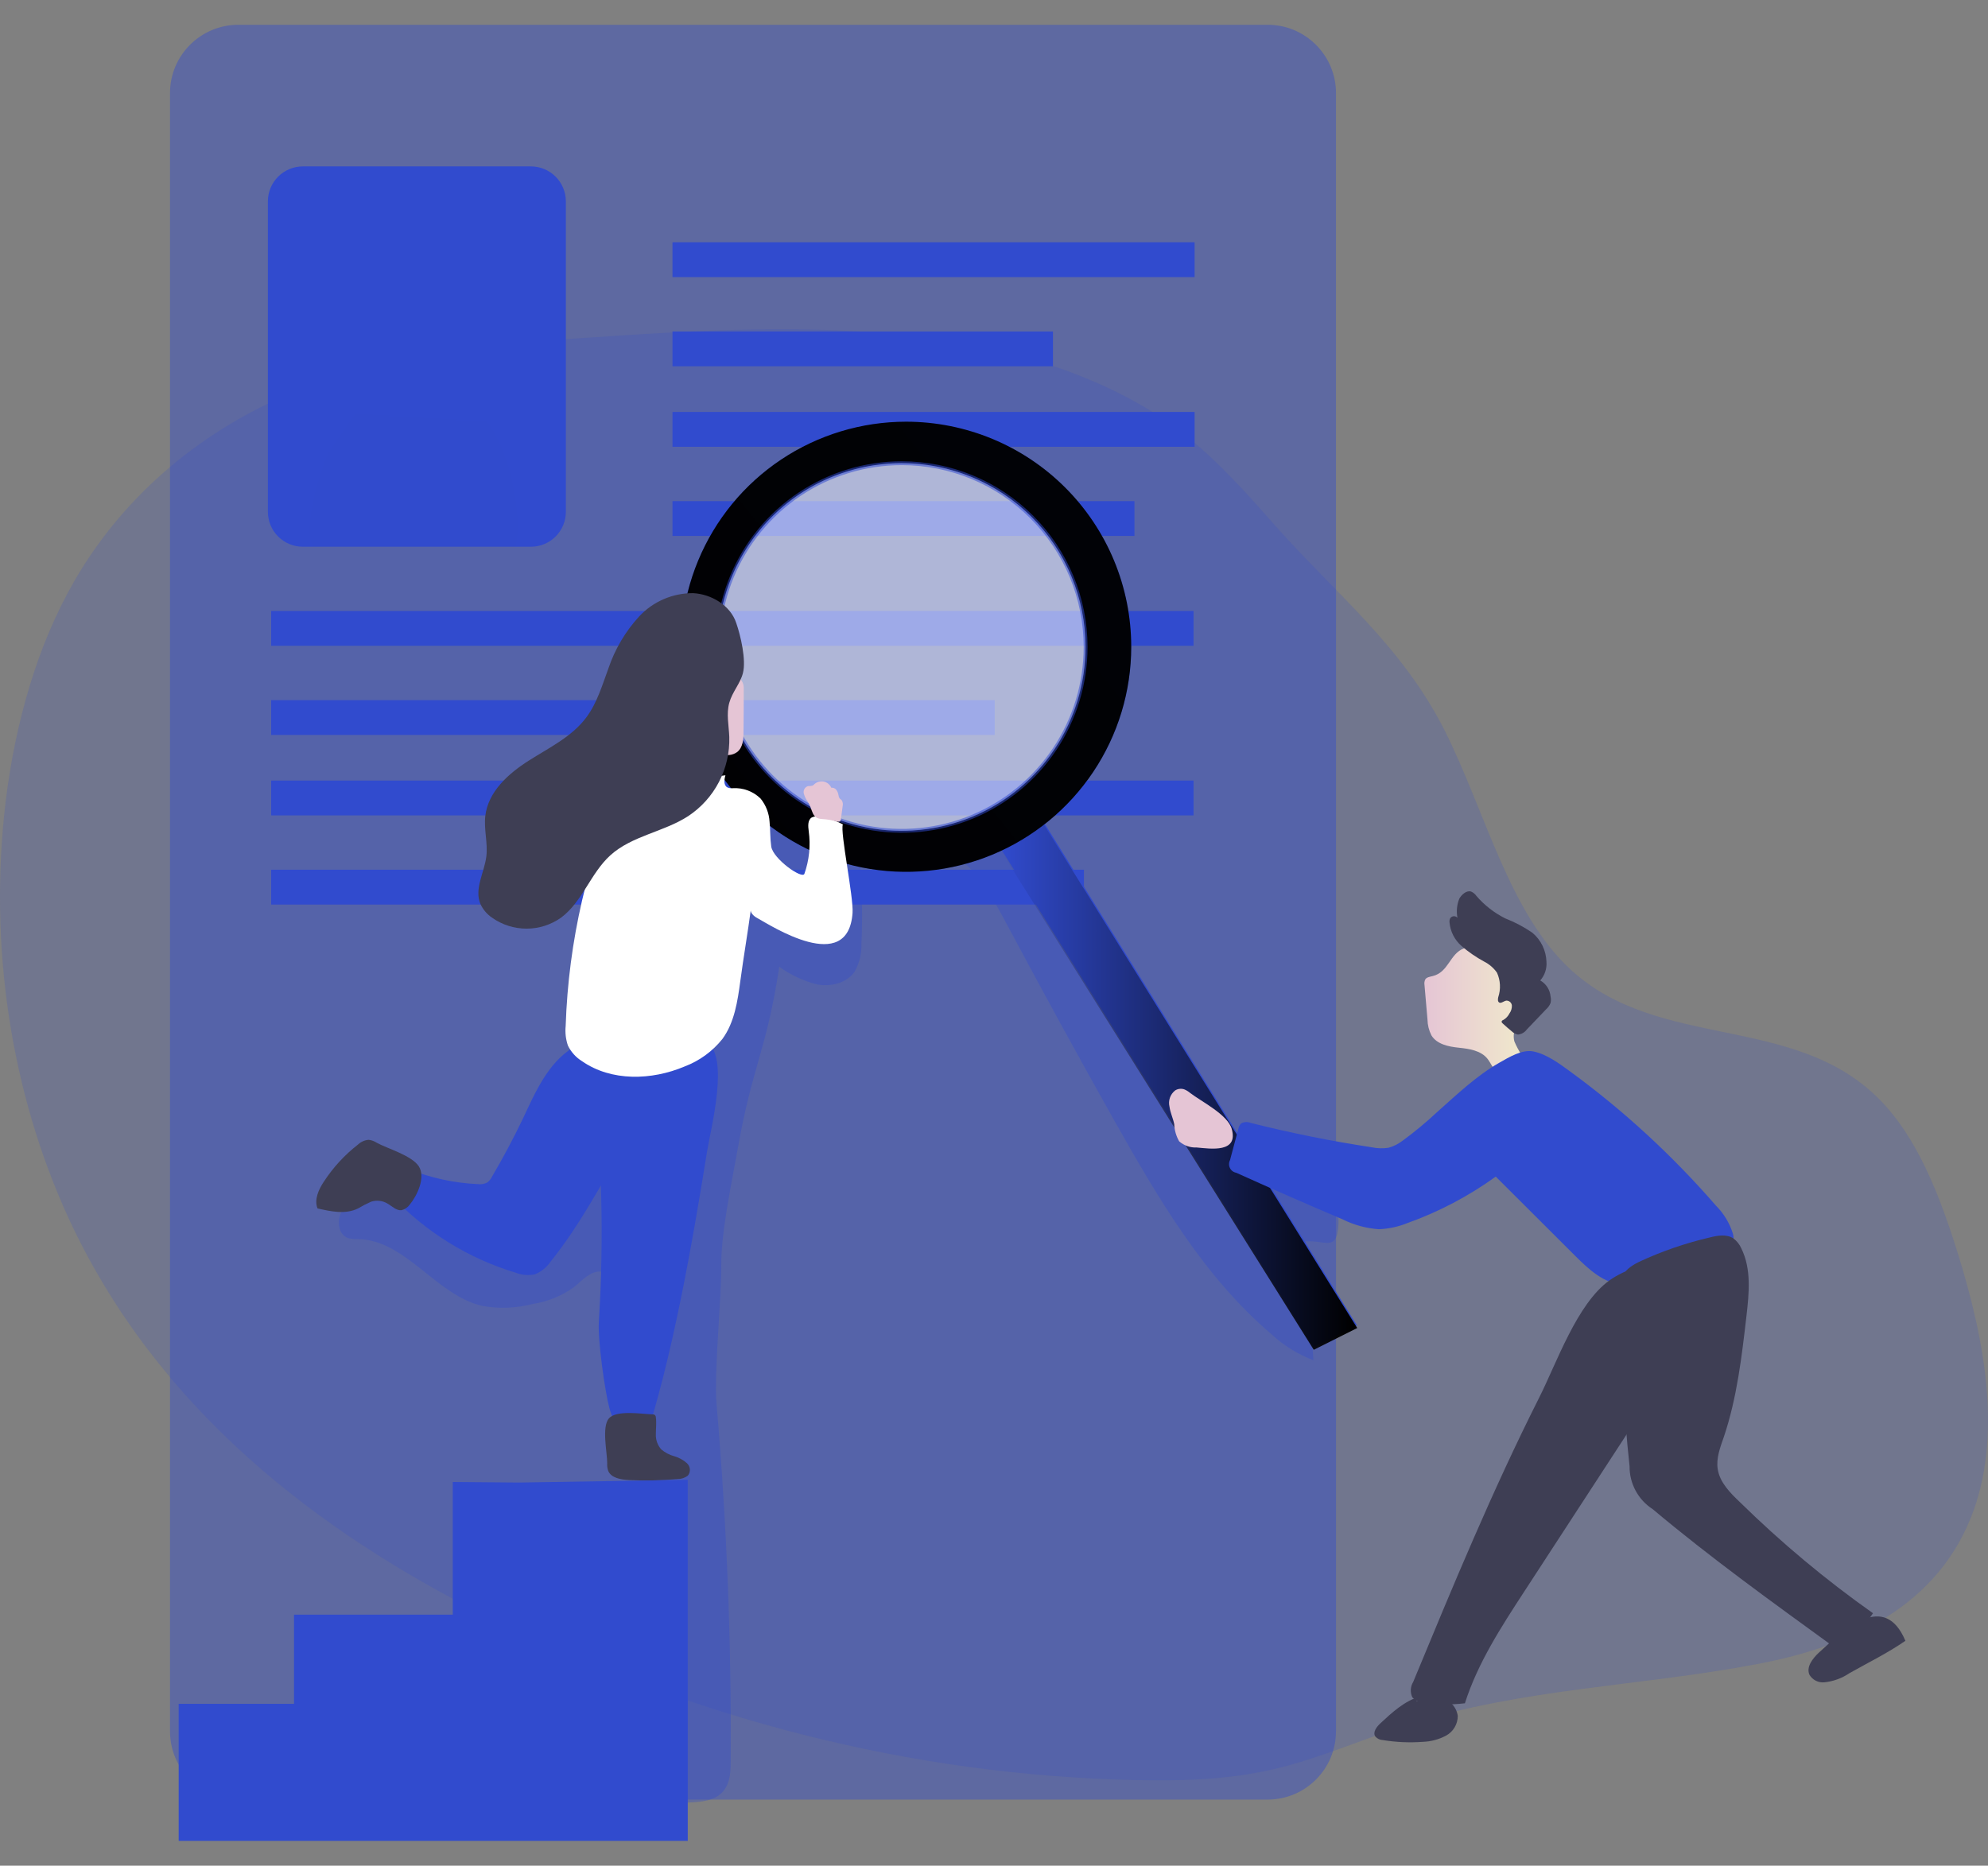 <svg width="326" height="306" viewBox="0 0 326 306" fill="none" xmlns="http://www.w3.org/2000/svg">
<rect x="0" y="0" width="326" height="306" fill="#808080" stroke="none"/>
<path opacity="0.18" d="M236.879 119.768C243.646 133.236 247.439 149.791 257.697 159.155C272.098 172.257 293.954 166.265 307.931 180.047C314.388 186.415 318.091 196.074 321.066 205.621C325.406 219.576 328.545 235.715 323.126 249.071C316.865 264.499 301.695 270.4 287.98 272.959C268.984 276.565 249.564 276.9 230.936 282.842C223.507 285.218 216.224 288.468 208.712 290.205C201.201 291.942 193.649 292.114 186.08 291.952C149.499 291.146 113.351 281.981 79.44 264.915C52.361 251.275 25.78 231.256 11.231 199.761C1.727 179.045 -1.897 154.961 0.941 131.377C2.527 118.478 6.115 105.813 12.229 95.23C20.803 80.422 33.929 70.265 47.857 64.435C61.785 58.605 76.587 56.696 91.275 55.731C121.591 53.7 159.843 50.318 187.919 66.903C196.289 71.86 202.435 78.614 209.17 86.272C218.831 97.2 229.833 105.813 236.879 119.768Z" fill="#314BCE"/>
<path opacity="0.43" d="M207.865 4.065H39.093C32.899 4.065 27.877 9.087 27.877 15.282V283.94C27.877 290.134 32.899 295.156 39.093 295.156H207.865C214.059 295.156 219.081 290.134 219.081 283.94V15.282C219.081 9.087 214.059 4.065 207.865 4.065Z" fill="#314BCE"/>
<path opacity="0.34" d="M214.104 203.605L215.376 223.096C212.825 222.129 210.485 220.677 208.485 218.821C197.442 209.417 189.972 196.623 182.867 184.033C176.828 173.292 170.915 162.493 165.127 151.636C163.01 147.677 160.812 143.575 157.28 140.797C160.608 138.914 164.771 137.845 168.231 139.473C172.455 141.458 174.043 146.486 176.242 150.598C178.532 154.883 181.819 158.537 184.74 162.415C188.52 167.431 191.7 172.873 194.216 178.628C194.648 179.784 195.252 180.868 196.007 181.844C197.172 182.982 198.558 183.869 200.078 184.45C204.691 186.599 209.171 189.022 213.493 191.707C215.015 192.561 216.389 193.653 217.564 194.943C218.992 196.721 219.671 198.984 219.457 201.254C219.111 205.254 217.208 203.371 214.104 203.605Z" fill="#314BCE"/>
<path opacity="0.34" d="M61.413 195.86C59.531 196.277 57.515 196.786 56.325 198.262C55.134 199.737 55.307 202.506 57.139 203.086C57.665 203.21 58.207 203.258 58.747 203.228C66.584 203.401 71.49 212.45 79.103 214.19C81.856 214.682 84.682 214.571 87.388 213.864C89.805 213.487 92.101 212.554 94.095 211.137C95.479 210.017 96.823 208.389 98.594 208.562C100.629 208.755 101.566 211.116 102.024 213.101C106.166 231.136 105.077 249.905 103.886 268.378C103.499 274.484 103.367 280.856 103.255 286.993C103.255 289.161 103.255 291.522 104.568 293.242C106.431 295.634 109.942 295.746 112.975 295.634C114.929 295.553 117.107 295.38 118.451 293.945C119.794 292.51 119.815 290.535 119.825 288.673C119.947 269.192 119.174 249.738 117.504 230.312C117.057 225.172 118.339 212.684 118.278 207.523C118.227 202.088 120.049 193.692 120.995 188.338C123.377 174.761 125.749 172.186 127.784 158.557C129.647 159.91 131.751 160.894 133.983 161.458C136.242 161.875 138.848 161.254 140.15 159.361C140.94 157.953 141.324 156.354 141.26 154.74C141.445 150.585 141.39 146.422 141.097 142.272C141.101 141.295 140.867 140.33 140.415 139.463C139.737 138.554 138.821 137.85 137.769 137.428L124.069 130.608C122.632 129.733 120.997 129.233 119.316 129.153C117.454 129.362 115.727 130.224 114.441 131.586C106.96 138.578 106.919 150.13 105.901 160.318C105.047 168.888 103.041 177.559 98.319 184.745C93.596 191.931 85.79 197.508 77.179 197.875C71.845 198.17 66.502 197.487 61.413 195.86Z" fill="#314BCE"/>
<path d="M92.792 32.991V83.942C92.792 85.462 92.189 86.92 91.114 87.994C90.039 89.069 88.582 89.673 87.062 89.673H49.658C48.138 89.673 46.681 89.069 45.606 87.994C44.531 86.92 43.928 85.462 43.928 83.942V32.991C43.938 31.478 44.547 30.03 45.62 28.962C46.693 27.895 48.144 27.294 49.658 27.292H87.062C88.576 27.294 90.027 27.895 91.1 28.962C92.173 30.03 92.781 31.478 92.792 32.991V32.991Z" fill="#314BCE"/>
<path d="M90.309 206.892C89.678 207.834 88.782 208.567 87.734 208.999C86.68 209.225 85.583 209.136 84.579 208.745C76.803 206.404 69.781 202.054 64.223 196.134C64.939 194.544 65.878 193.063 67.011 191.737C70.626 193.203 74.464 194.039 78.36 194.211C78.89 194.28 79.429 194.187 79.907 193.946C80.231 193.698 80.492 193.377 80.67 193.01C82.502 189.895 84.199 186.706 85.759 183.442C87.795 179.117 89.83 174.394 93.902 171.86C94.262 171.593 94.695 171.44 95.143 171.422C95.608 171.482 96.046 171.672 96.405 171.972C99.459 174.007 102.879 176.348 104.283 179.931C105.494 182.984 104.181 184.939 102.604 187.554C98.563 194.139 95.194 200.837 90.309 206.892Z" fill="#314BCE"/>
<path d="M105.433 237.253C102.624 236.46 100.68 233.762 99.927 230.933C99.174 228.103 98.013 219.737 98.197 216.836C99.073 202.922 98.712 188.957 97.118 175.107C97.026 174.333 114.227 169.814 115.845 170.842C119.703 173.285 116.537 185.152 115.927 188.979C113.576 203.656 110.186 223.198 105.433 237.253Z" fill="#314BCE"/>
<path d="M195.895 39.739H110.278V45.449H195.895V39.739Z" fill="#314BCE"/>
<path d="M172.669 54.365H110.278V60.075H172.669V54.365Z" fill="#314BCE"/>
<path d="M195.895 67.566H110.278V73.276H195.895V67.566Z" fill="#314BCE"/>
<path d="M186.033 82.192H110.278V87.902H186.033V82.192Z" fill="#314BCE"/>
<path d="M195.722 100.207H44.467V105.917H195.722V100.207Z" fill="#314BCE"/>
<path d="M163.112 114.833H44.467V120.542H163.112V114.833Z" fill="#314BCE"/>
<path d="M195.722 128.023H44.467V133.733H195.722V128.023Z" fill="#314BCE"/>
<path d="M177.748 142.649H44.467V148.359H177.748V142.649Z" fill="#314BCE"/>
<path d="M222.521 217.376L215.396 220.948L163.855 138.771C166.908 137.306 168.476 136.736 170.98 134.557L222.521 217.376Z" fill="#314BCE"/>
<path d="M222.562 217.813L215.437 221.386L163.936 139.25C166.99 137.794 168.557 137.214 171.061 135.036L222.562 217.813Z" fill="url(#paint0_linear)"/>
<path d="M148.588 69.164C141.287 69.164 134.15 71.329 128.08 75.385C122.009 79.441 117.278 85.205 114.483 91.95C111.689 98.695 110.957 106.117 112.381 113.278C113.805 120.438 117.319 127.016 122.481 132.179C127.643 137.342 134.22 140.859 141.38 142.284C148.54 143.71 155.962 142.98 162.708 140.188C169.454 137.395 175.22 132.665 179.277 126.596C183.335 120.527 185.502 113.39 185.504 106.09C185.504 96.298 181.615 86.907 174.692 79.983C167.769 73.058 158.38 69.167 148.588 69.164ZM147.845 136.257C141.882 136.259 136.052 134.493 131.093 131.181C126.134 127.87 122.269 123.162 119.985 117.654C117.702 112.145 117.104 106.083 118.266 100.235C119.428 94.386 122.298 89.013 126.514 84.796C130.73 80.579 136.101 77.707 141.95 76.543C147.798 75.379 153.86 75.975 159.369 78.257C164.879 80.538 169.588 84.402 172.901 89.36C176.214 94.318 177.982 100.147 177.982 106.11C177.982 114.097 174.813 121.757 169.17 127.409C163.527 133.062 155.872 136.244 147.886 136.257H147.845Z" fill="#314BCE"/>
<path d="M148.588 69.164C141.287 69.164 134.15 71.329 128.08 75.385C122.009 79.441 117.278 85.205 114.483 91.95C111.689 98.695 110.957 106.117 112.381 113.278C113.805 120.438 117.319 127.016 122.481 132.179C127.643 137.342 134.22 140.859 141.38 142.284C148.54 143.71 155.962 142.98 162.708 140.188C169.454 137.395 175.22 132.665 179.277 126.596C183.335 120.527 185.502 113.39 185.504 106.09C185.504 96.298 181.615 86.907 174.692 79.983C167.769 73.058 158.38 69.167 148.588 69.164ZM147.845 136.257C141.882 136.259 136.052 134.493 131.093 131.181C126.134 127.87 122.269 123.162 119.985 117.654C117.702 112.145 117.104 106.083 118.266 100.235C119.428 94.386 122.298 89.013 126.514 84.796C130.73 80.579 136.101 77.707 141.95 76.543C147.798 75.379 153.86 75.975 159.369 78.257C164.879 80.538 169.588 84.402 172.901 89.36C176.214 94.318 177.982 100.147 177.982 106.11C177.982 114.097 174.813 121.757 169.17 127.409C163.527 133.062 155.872 136.244 147.886 136.257H147.845Z" fill="url(#paint1_linear)"/>
<path opacity="0.53" d="M178.023 106.11C178.025 112.073 176.258 117.903 172.946 122.863C169.634 127.822 164.926 131.688 159.417 133.971C153.908 136.254 147.845 136.852 141.997 135.689C136.148 134.526 130.775 131.654 126.558 127.437C122.341 123.221 119.47 117.848 118.307 111.999C117.144 106.15 117.742 100.088 120.025 94.579C122.308 89.07 126.174 84.361 131.133 81.049C136.092 77.738 141.922 75.971 147.886 75.973C155.878 75.976 163.542 79.152 169.193 84.803C174.844 90.454 178.02 98.118 178.023 106.11V106.11Z" fill="white" stroke="#314BCE" stroke-width="0.631" stroke-miterlimit="10"/>
<path d="M234.918 160.094C234.47 160.206 233.9 160.277 233.706 160.674C233.582 160.948 233.543 161.253 233.594 161.55L234.083 167.198C234.098 168.104 234.317 168.995 234.724 169.804C235.61 171.27 237.523 171.666 239.223 171.839C240.923 172.013 242.826 172.297 243.905 173.631C244.485 174.343 244.78 175.331 245.574 175.789C246.315 176.093 247.14 176.129 247.905 175.89C248.435 175.843 248.938 175.637 249.35 175.3C249.599 174.963 249.743 174.56 249.763 174.141C249.783 173.723 249.678 173.308 249.462 172.949C249.027 172.265 248.649 171.547 248.332 170.801C247.915 169.234 248.841 167.677 249.35 166.15C249.924 164.601 250.053 162.923 249.724 161.304C249.395 159.686 248.62 158.192 247.487 156.99C246.507 156.073 245.287 155.452 243.969 155.198C242.651 154.944 241.288 155.068 240.037 155.555C237.717 156.44 237.564 159.463 234.918 160.094Z" fill="url(#paint2_linear)"/>
<path d="M238.999 150.527C238.923 150.44 238.827 150.373 238.721 150.329C238.614 150.285 238.499 150.267 238.384 150.274C238.269 150.282 238.157 150.316 238.057 150.374C237.957 150.432 237.872 150.512 237.808 150.608C237.71 150.814 237.671 151.043 237.696 151.27C237.826 152.778 238.538 154.176 239.681 155.168C240.818 156.145 242.057 156.998 243.376 157.712C244.218 158.136 244.941 158.762 245.482 159.534C246.054 160.801 246.127 162.237 245.686 163.555C245.615 163.87 245.574 164.287 245.869 164.44C246.164 164.593 246.592 164.196 246.999 164.114C247.229 164.103 247.454 164.182 247.627 164.334C247.8 164.486 247.907 164.699 247.925 164.929C247.939 165.396 247.796 165.855 247.518 166.231C247.306 166.651 246.982 167.003 246.582 167.249C246.439 167.31 246.276 167.382 246.246 167.534C246.215 167.687 246.337 167.789 246.439 167.88C246.918 168.318 247.406 168.745 247.905 169.152C248.184 169.426 248.538 169.61 248.923 169.682C249.208 169.654 249.484 169.566 249.733 169.424C249.982 169.282 250.199 169.089 250.368 168.857L253.554 165.519C253.87 165.242 254.114 164.893 254.266 164.501C254.347 164.15 254.347 163.784 254.266 163.432C254.218 162.891 254.039 162.369 253.745 161.911C253.451 161.454 253.05 161.075 252.577 160.807C252.941 160.391 253.219 159.907 253.394 159.383C253.569 158.858 253.637 158.304 253.594 157.753C253.568 156.839 253.349 155.942 252.95 155.119C252.552 154.296 251.984 153.567 251.284 152.98C249.897 152.027 248.404 151.238 246.836 150.629C245.04 149.729 243.438 148.484 242.124 146.964C241.905 146.644 241.602 146.39 241.248 146.232C240.485 145.977 239.65 146.761 239.304 147.392C238.901 148.385 238.795 149.474 238.999 150.527Z" fill="#3E3E54"/>
<path d="M230.012 187.086C229.321 187.614 228.537 188.007 227.702 188.246C226.792 188.385 225.865 188.361 224.964 188.175C218.277 187.157 211.63 185.814 205.066 184.165C204.816 184.061 204.545 184.016 204.275 184.034C204.005 184.052 203.743 184.131 203.508 184.267C203.276 184.52 203.121 184.834 203.061 185.173L201.707 190.262C201.601 190.462 201.543 190.684 201.539 190.91C201.535 191.137 201.585 191.361 201.684 191.564C201.784 191.768 201.93 191.945 202.11 192.081C202.291 192.217 202.502 192.309 202.725 192.348C208.499 194.96 214.3 197.502 220.129 199.971C221.996 200.908 224.03 201.465 226.114 201.61C227.728 201.545 229.319 201.2 230.816 200.592C235.971 198.746 240.839 196.183 245.279 192.979L258.297 205.966C260.515 208.185 263.039 210.536 266.174 210.709C268.012 210.683 269.822 210.256 271.477 209.457C275.209 207.985 278.921 206.462 282.612 204.887C283.256 204.705 283.808 204.287 284.159 203.717C284.312 203.261 284.312 202.768 284.159 202.312C283.617 200.583 282.663 199.012 281.38 197.732C274.266 189.526 266.25 182.147 257.482 175.738C255.742 174.465 253.615 172.888 251.447 172.45C249.605 172.074 247.437 173.407 245.859 174.303C242.103 176.45 238.948 179.483 235.732 182.333C233.922 184.03 232.012 185.618 230.012 187.086V187.086Z" fill="#314BCE"/>
<path d="M231.742 275.859C231.511 276.235 231.378 276.662 231.353 277.103C231.328 277.543 231.413 277.983 231.6 278.383C232.038 278.858 232.644 279.146 233.289 279.187C235.579 279.585 237.914 279.643 240.22 279.36C242.327 272.754 246.164 266.851 249.951 261.039C255.65 252.273 261.353 243.516 267.06 234.77C273.645 224.653 280.291 214.414 284.25 203.004C284.016 203.686 274.439 205.61 273.156 206.058C270.317 207.076 266.398 208.226 263.915 210.007C258.582 213.854 255.294 223.503 252.383 229.264C244.729 244.459 238.236 260.164 231.742 275.859Z" fill="#3E3E54"/>
<path d="M231.742 275.859C231.511 276.235 231.378 276.662 231.353 277.103C231.328 277.543 231.413 277.983 231.6 278.383C232.038 278.858 232.644 279.146 233.289 279.187C235.579 279.585 237.914 279.643 240.22 279.36C242.327 272.754 246.164 266.851 249.951 261.039C255.65 252.273 261.353 243.516 267.06 234.77C273.645 224.653 280.291 214.414 284.25 203.004C284.016 203.686 274.439 205.61 273.156 206.058C270.317 207.076 266.398 208.226 263.915 210.007C258.582 213.854 255.294 223.503 252.383 229.264C244.729 244.459 238.236 260.164 231.742 275.859Z" fill="url(#paint3_linear)"/>
<path d="M267.223 240.49C267.211 241.89 267.554 243.27 268.22 244.501C268.886 245.733 269.852 246.776 271.029 247.533C280.464 255.452 290.469 262.668 300.464 269.925C303.198 268.899 305.536 267.032 307.141 264.591C299.393 259.118 292.099 253.029 285.329 246.383C283.711 244.846 282.011 243.136 281.675 240.938C281.401 239.147 282.093 237.365 282.693 235.645C284.841 229.243 285.624 222.485 286.398 215.778C286.825 212.063 287.212 208.114 285.553 204.765C285.268 204.098 284.807 203.521 284.22 203.096C283.1 202.384 281.645 202.638 280.362 202.964C276.37 203.892 272.485 205.232 268.77 206.964C265.716 208.48 265.645 209.793 265.716 213.07C265.849 222.19 266.225 231.34 267.223 240.49Z" fill="#3E3E54"/>
<path d="M232.872 278.23C230.317 278.983 228.282 280.856 226.338 282.668C225.727 283.238 225.065 284.123 225.534 284.815C225.689 284.99 225.878 285.132 226.09 285.231C226.302 285.331 226.531 285.387 226.765 285.395C228.941 285.749 231.152 285.845 233.35 285.68C234.674 285.636 235.969 285.287 237.136 284.662C237.716 284.346 238.199 283.88 238.536 283.312C238.873 282.744 239.05 282.096 239.05 281.436C238.954 280.733 238.647 280.077 238.169 279.553C237.691 279.029 237.064 278.664 236.373 278.505C234.976 278.217 233.524 278.411 232.251 279.054" fill="#3E3E54"/>
<path d="M298.255 271.065C297.237 272.021 296.128 273.436 296.739 274.719C296.985 275.118 297.337 275.442 297.755 275.656C298.173 275.87 298.642 275.964 299.11 275.93C300.61 275.782 302.048 275.261 303.293 274.413C306.347 272.693 309.583 271.105 312.454 269.111C309.024 261.009 302.571 267.085 298.255 271.065Z" fill="#3E3E54"/>
<path d="M195.152 179.249C194.866 179.006 194.543 178.81 194.196 178.669C193.951 178.585 193.69 178.558 193.433 178.588C193.176 178.618 192.929 178.704 192.71 178.842C192.315 179.148 192.017 179.562 191.851 180.033C191.685 180.504 191.658 181.012 191.773 181.498C191.916 182.516 192.363 183.412 192.557 184.389C192.595 185.373 192.871 186.333 193.361 187.188C194.155 187.891 195.192 188.256 196.251 188.206C198.542 188.409 203.111 189.132 201.982 185.152C201.31 182.791 197.005 180.674 195.152 179.249Z" fill="url(#paint4_linear)"/>
<path d="M84.548 89.673H51.408C49.434 87.108 52.518 77.377 53.587 74.833C54.045 73.744 61.047 63.637 61.424 64.329C59.266 60.614 57.027 56.645 57.159 52.34C57.312 46.956 61.454 42.162 66.564 40.442C72.172 38.589 79.428 40.971 81.23 46.548C81.772 48.505 81.849 50.562 81.454 52.553C80.634 57.442 78.328 61.959 74.848 65.49C80.141 67.149 82.553 73.164 83.907 78.538C84.65 81.601 85.301 86.599 84.548 89.673Z" fill="url(#paint5_linear)"/>
<path d="M121.922 120.115C121.922 121.275 121.83 122.578 120.904 123.331C120.505 123.623 120.034 123.799 119.541 123.838C119.049 123.878 118.555 123.78 118.115 123.555C117.24 123.095 116.497 122.419 115.957 121.591C115.287 120.69 114.733 119.709 114.308 118.67C113.745 117.286 113.498 115.794 113.586 114.303C113.618 113.541 113.805 112.793 114.135 112.105C114.53 111.411 115.109 110.838 115.807 110.451C116.505 110.063 117.297 109.875 118.095 109.906C119.713 109.967 121.993 111.026 121.962 112.827C121.962 115.25 121.952 117.682 121.922 120.115Z" fill="url(#paint6_linear)"/>
<path d="M118.96 127.158C118.746 127.86 118.634 128.797 119.275 129.143C119.554 129.264 119.859 129.309 120.161 129.275C121.002 129.222 121.846 129.348 122.635 129.645C123.424 129.941 124.142 130.401 124.741 130.995C125.606 132.073 126.114 133.392 126.196 134.771C126.329 136.125 126.278 137.499 126.471 138.842C126.777 140.878 131.56 144.247 131.906 143.321C132.7 141.081 132.944 138.683 132.619 136.328C132.507 135.514 132.425 134.507 133.107 134.079C133.51 133.886 133.968 133.842 134.4 133.957C135.732 134.163 137.021 134.586 138.217 135.209C137.728 136.41 139.988 147.097 139.804 149.723C139.092 160.064 126.339 151.758 124.171 150.567C123.57 150.252 122.909 149.621 123.153 149C122.634 152.878 121.922 157.01 121.403 160.888C120.955 164.206 120.446 167.687 118.471 170.394C116.848 172.43 114.707 173.991 112.273 174.913C106.858 177.203 100.242 177.397 95.428 174.038C94.435 173.421 93.638 172.535 93.128 171.483C92.777 170.45 92.652 169.353 92.762 168.267C92.989 161.336 93.889 154.444 95.449 147.687C96.66 142.415 98.502 136.929 102.624 133.438C106.553 130.161 113.85 127.738 118.96 127.158Z" fill="white"/>
<path d="M113.667 97.286C112.005 97.275 110.359 97.609 108.833 98.268C107.307 98.927 105.934 99.895 104.802 101.113C102.552 103.568 100.839 106.466 99.774 109.621C98.757 112.369 97.922 115.27 96.171 117.631C93.81 120.827 90.064 122.619 86.706 124.756C83.347 126.893 80.049 129.845 79.581 133.835C79.327 136.033 80.019 138.262 79.754 140.451C79.428 143.117 77.719 145.825 78.797 148.298C79.216 149.19 79.866 149.953 80.68 150.506C82.336 151.68 84.315 152.311 86.344 152.311C88.374 152.311 90.353 151.68 92.008 150.506C95.51 147.901 96.853 143.209 100.09 140.278C103.642 137.061 108.843 136.461 112.853 133.855C114.987 132.444 116.726 130.511 117.905 128.24C119.084 125.97 119.664 123.436 119.591 120.878C119.52 118.995 119.082 117.072 119.591 115.26C120.1 113.448 121.392 112.125 121.83 110.385C122.38 108.247 121.464 104.278 120.731 102.181C119.774 99.27 116.619 97.438 113.667 97.286Z" fill="#3E3E54"/>
<path d="M132.527 131.575C132.2 131.158 131.958 130.681 131.815 130.171C131.745 129.914 131.779 129.641 131.908 129.409C132.037 129.177 132.252 129.005 132.507 128.929C132.75 128.936 132.993 128.912 133.229 128.858C133.359 128.794 133.473 128.704 133.565 128.593C133.772 128.414 134.017 128.284 134.282 128.213C134.546 128.143 134.823 128.133 135.092 128.186C135.362 128.248 135.614 128.372 135.828 128.549C136.042 128.726 136.212 128.95 136.324 129.204C136.479 129.183 136.638 129.204 136.783 129.265C136.927 129.326 137.054 129.424 137.148 129.55C137.331 129.803 137.45 130.096 137.494 130.405C137.511 130.594 137.574 130.775 137.677 130.934C137.769 131.056 137.911 131.117 138.013 131.229C138.11 131.378 138.174 131.546 138.202 131.721C138.23 131.896 138.221 132.075 138.176 132.247L137.901 134.354C137.897 134.435 137.876 134.515 137.84 134.588C137.698 134.832 137.331 134.781 137.056 134.7C136.329 134.496 135.582 134.374 134.827 134.334C133.046 134.252 133.321 132.888 132.527 131.575Z" fill="url(#paint7_linear)"/>
<path d="M99.571 240.012C99.539 240.444 99.601 240.878 99.754 241.284C100.253 242.403 101.79 242.678 103.153 242.75C105.804 242.884 108.46 242.829 111.102 242.587C111.712 242.592 112.306 242.395 112.792 242.027C113.035 241.735 113.156 241.36 113.129 240.98C113.103 240.601 112.931 240.247 112.649 239.991C112.053 239.45 111.339 239.057 110.563 238.841C109.786 238.628 109.064 238.249 108.446 237.732C107.824 237.039 107.502 236.127 107.55 235.197C107.55 234.281 107.672 233.376 107.55 232.47C107.551 232.39 107.534 232.312 107.5 232.239C107.467 232.167 107.418 232.103 107.357 232.052C107.242 231.989 107.111 231.96 106.98 231.971C105.281 231.92 101.087 231.218 99.856 232.633C98.624 234.047 99.591 238.281 99.571 240.012Z" fill="#3E3E54"/>
<path d="M61.79 187.432C61.39 187.167 60.933 186.999 60.457 186.944C59.798 186.998 59.177 187.274 58.696 187.727C56.5 189.437 54.605 191.501 53.088 193.834C52.253 195.096 51.49 196.755 52.07 198.2C54.279 198.699 56.63 199.218 58.716 198.2C59.407 197.785 60.125 197.414 60.864 197.091C61.303 196.951 61.766 196.906 62.224 196.956C62.681 197.007 63.123 197.154 63.52 197.386C64.284 197.824 65.006 198.597 65.851 198.485C66.393 198.348 66.869 198.024 67.195 197.569C68.396 196.124 69.841 193.101 68.681 191.3C67.52 189.498 63.449 188.358 61.79 187.432Z" fill="#3E3E54"/>
<path d="M85.128 243.157L112.782 242.709V301.924H29.302V279.451H48.213V264.826H74.248V243.065L85.128 243.157Z" fill="#314BCE"/>
<defs>
<linearGradient id="paint0_linear" x1="163.936" y1="178.191" x2="222.562" y2="178.191" gradientUnits="userSpaceOnUse">
<stop stop-opacity="0"/>
<stop offset="0.99"/>
</linearGradient>
<linearGradient id="paint1_linear" x1="15604.4" y1="8030.38" x2="10016.9" y2="12583.5" gradientUnits="userSpaceOnUse">
<stop stop-opacity="0"/>
<stop offset="0.99"/>
</linearGradient>
<linearGradient id="paint2_linear" x1="233.574" y1="165.529" x2="249.92" y2="165.529" gradientUnits="userSpaceOnUse">
<stop stop-color="#E5C5D5"/>
<stop offset="0.42" stop-color="#EAD4D1"/>
<stop offset="1" stop-color="#F0E9CB"/>
</linearGradient>
<linearGradient id="paint3_linear" x1="14901.6" y1="20947.7" x2="16572.6" y2="20088.2" gradientUnits="userSpaceOnUse">
<stop stop-opacity="0"/>
<stop offset="0.99"/>
</linearGradient>
<linearGradient id="paint4_linear" x1="2590" y1="2165.62" x2="2697.16" y2="2165.62" gradientUnits="userSpaceOnUse">
<stop stop-color="#E5C5D5"/>
<stop offset="0.42" stop-color="#EAD4D1"/>
<stop offset="1" stop-color="#F0E9CB"/>
</linearGradient>
<linearGradient id="paint5_linear" x1="3867.43" y1="274.616" x2="3181.94" y2="11676.4" gradientUnits="userSpaceOnUse">
<stop stop-opacity="0"/>
<stop offset="0.99"/>
</linearGradient>
<linearGradient id="paint6_linear" x1="1394.74" y1="2020.48" x2="1463.99" y2="2020.48" gradientUnits="userSpaceOnUse">
<stop stop-color="#E5C5D5"/>
<stop offset="0.42" stop-color="#EAD4D1"/>
<stop offset="1" stop-color="#F0E9CB"/>
</linearGradient>
<linearGradient id="paint7_linear" x1="1229.61" y1="1129.29" x2="1270.24" y2="1129.29" gradientUnits="userSpaceOnUse">
<stop stop-color="#E5C5D5"/>
<stop offset="0.42" stop-color="#EAD4D1"/>
<stop offset="1" stop-color="#F0E9CB"/>
</linearGradient>
</defs>
</svg>
